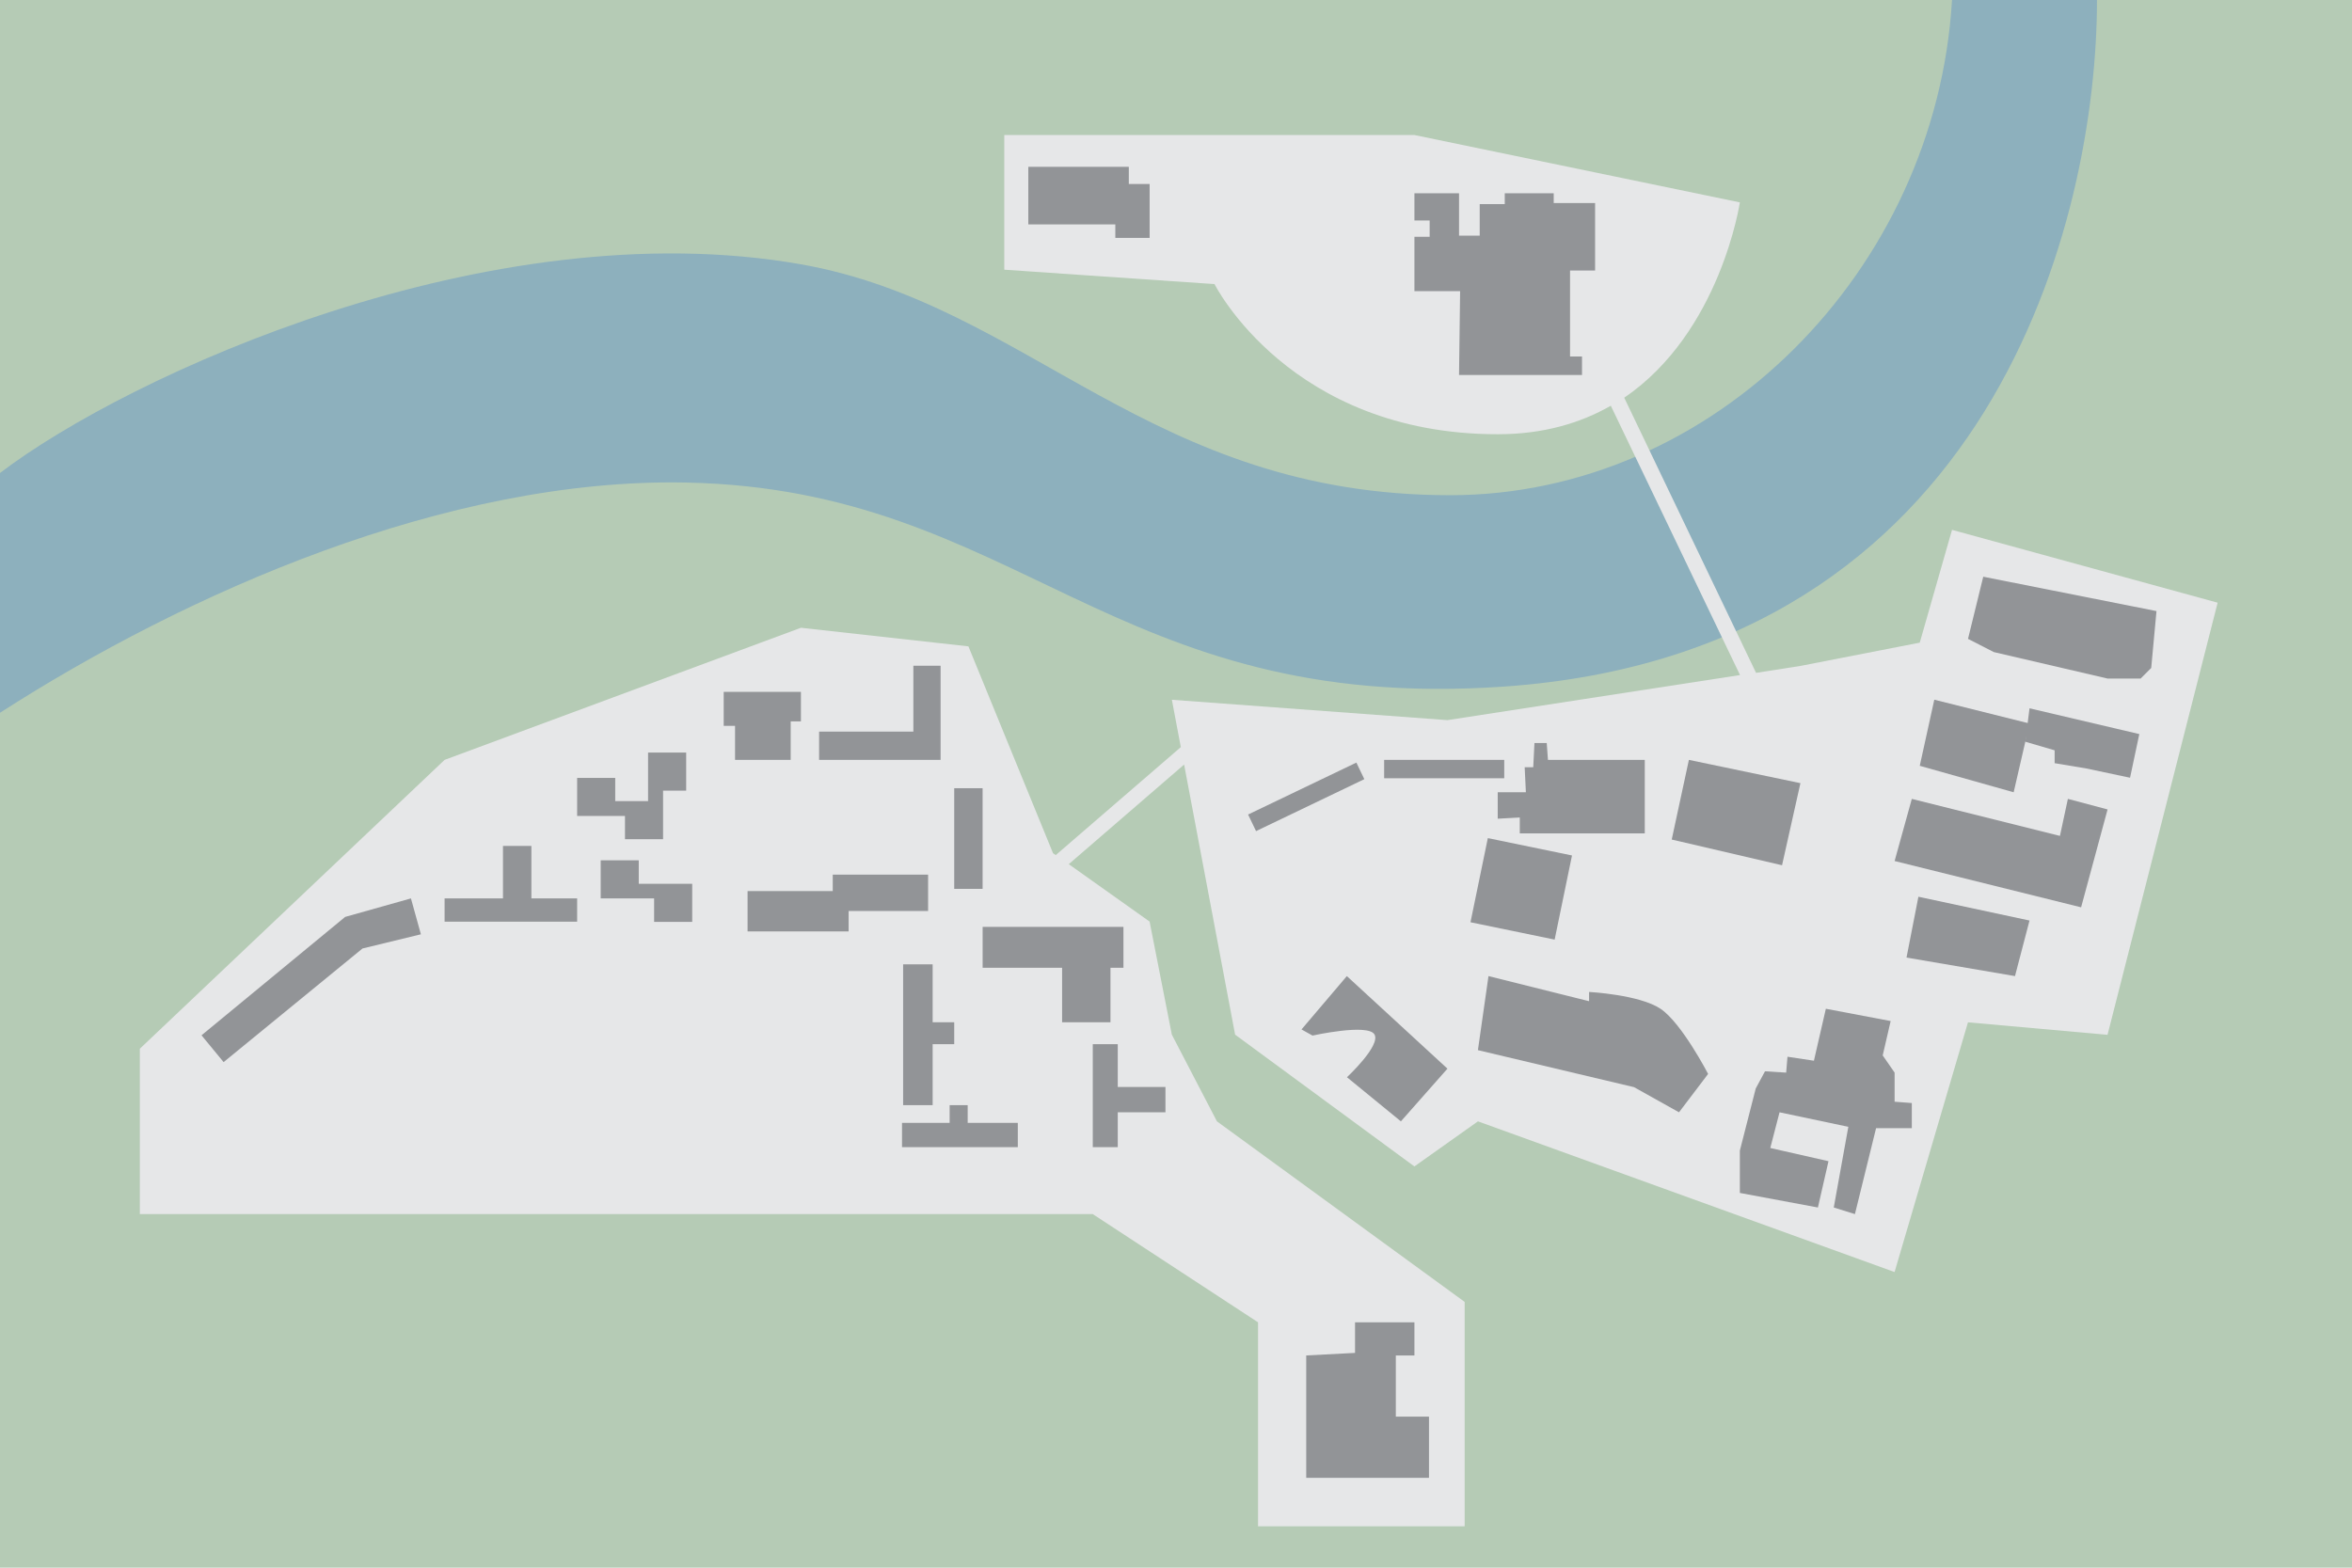 <svg xmlns="http://www.w3.org/2000/svg" viewBox="0 0 678 452"><defs><style>.cls-1{fill:#b5cbb5;}.cls-2{fill:#8db0bd;}.cls-3{fill:#e6e7e8;}.cls-4{fill:#929497;}</style></defs><g id="Layer_2" data-name="Layer 2"><g id="Layer_1-2" data-name="Layer 1"><rect class="cls-1" width="678" height="452"/><path class="cls-2" d="M433.77,197.94c-113.66,8-139.77-56.88-236-58.81-69-1.37-144,31.83-197.8,66.39V136.4c37-28.25,141.19-76,230.88-60.2C296.43,87.74,331.4,142.78,418,142.78,494,142.78,558.09,78,562.7,0h41.79C604.49,62.56,574.75,188,433.77,197.94Z"/><path class="cls-3" d="M562.7,152.77l-9.3,32.52L519,192l-12.79,2-38-79.33C496,95.74,501.54,58.35,501.54,58.35L407.73,38.93H289.5V77.76l60.6,4.15s21.7,43.29,81.64,43.29c13.13,0,23.85-3.21,32.6-8.22l37.25,77.65-84.34,13-79.44-5.87,2.58,13.65-36.05,31.13-.79-.55-24.39-59.63L230.88,181,128.16,219.09,40.31,302.37v47.68H315l47.65,31.2v58.82h59.56v-64.7l-71.41-52.06-13-25-6.41-32.6-23.3-16.55,33.25-28.72,14.7,77.87,51.68,38,18.32-13,120.1,43.45,21.16-72,40.23,3.6,31.74-124.59Z"/><polygon class="cls-4" points="420.59 108.11 456.04 108.11 456.04 102.78 452.59 102.78 452.59 77.99 459.81 77.99 459.81 58.54 447.88 58.54 447.88 55.72 433.77 55.72 433.77 58.85 426.55 58.85 426.55 67.95 420.59 67.95 420.59 55.72 407.73 55.72 407.73 63.56 412.12 63.56 412.12 68.27 407.73 68.27 407.73 83.95 414.94 83.95 420.9 83.95 420.59 108.11"/><path class="cls-4" d="M484,320.7l8.39-11.06s-7.62-14.71-13.72-18.79S458.08,286,458.08,286v2.67l-29-7.24-3.05,21.35,45,10.67Z"/><polygon class="cls-4" points="506.12 313.83 501.54 331.75 501.54 343.95 524.04 348.15 527.09 334.8 510.31 330.99 512.98 320.7 532.81 324.89 528.61 348.15 534.71 350.05 540.81 325.27 551.11 325.27 551.11 318.03 546.15 317.65 546.15 309.26 542.72 304.3 545.01 294.39 526.33 290.85 522.89 305.83 515.27 304.68 514.89 309.26 508.79 308.88 506.12 313.83"/><polygon class="cls-4" points="553.01 258.55 549.58 276.09 580.85 281.43 585.04 265.41 553.01 258.55"/><polygon class="cls-4" points="546.15 248.25 599.91 261.6 607.54 233.38 596.1 230.34 593.81 241.01 551.11 230.34 546.15 248.25"/><polygon class="cls-4" points="567.31 184.2 574.75 188.01 607.54 195.64 617.07 195.64 620.12 192.59 621.64 176.19 571.7 166.28 567.31 184.2"/><polygon class="cls-4" points="553.4 220.8 580.47 228.43 585.04 208.6 557.59 201.74 553.4 220.8"/><polygon class="cls-4" points="616.69 211.65 614.02 224.24 601.44 221.57 592.28 220.04 592.28 216.33 583.83 213.86 585.04 204.22 616.69 211.65"/><polygon class="cls-4" points="481.9 242.06 513.7 249.47 519 225.8 486.85 219.09 481.9 242.06"/><polygon class="cls-4" points="474.13 219.09 474.13 240.29 438.1 240.29 438.1 235.7 431.74 236.05 431.74 228.43 439.86 228.43 439.51 221.21 441.98 221.21 442.33 214.23 445.87 214.23 446.22 219.09 474.13 219.09"/><rect class="cls-4" x="426.14" y="243.89" width="24.77" height="24.77" transform="translate(60.78 -83.27) rotate(11.65)"/><path class="cls-4" d="M388.28,310.59l15.55,12.72,13.42-15.19-29-26.69-13.07,15.38,3.18,1.77s15.9-3.53,17.84-.35S388.28,310.59,388.28,310.59Z"/><rect class="cls-4" x="399" y="219.09" width="34.62" height="5.3"/><rect class="cls-4" x="359.22" y="227.13" width="34.62" height="5.3" transform="translate(-62.34 185.45) rotate(-25.63)"/><polygon class="cls-4" points="296.43 64.7 321.51 64.7 321.51 68.59 331.4 68.59 331.4 53.05 325.4 53.05 325.4 48.1 296.43 48.1 296.43 64.7"/><polygon class="cls-4" points="118.46 259.03 121.33 269.38 104.5 273.47 64.46 306.23 58.09 298.5 99.49 264.37 118.46 259.03"/><polygon class="cls-4" points="128.16 265.74 166.37 265.74 166.37 259.03 153.18 259.03 153.18 243.9 144.99 243.9 144.99 259.03 128.16 259.03 128.16 265.74"/><polygon class="cls-4" points="184.13 254.82 184.13 248.05 173.16 248.05 173.16 259.03 188.56 259.03 188.56 265.8 199.54 265.8 199.54 254.82 184.13 254.82"/><polygon class="cls-4" points="197.8 216.98 186.82 216.98 186.82 230.98 177.35 230.98 177.35 224.29 166.37 224.29 166.37 235.26 180.16 235.26 180.16 241.96 191.14 241.96 191.14 227.96 197.8 227.96 197.8 216.98"/><polygon class="cls-4" points="211.89 219.09 227.93 219.09 227.93 207.99 230.88 207.99 230.88 199.48 208.62 199.48 208.62 209.28 211.89 209.28 211.89 219.09"/><polygon class="cls-4" points="236.12 219.09 271.14 219.09 271.14 191.95 263.29 191.95 263.29 210.94 236.12 210.94 236.12 219.09"/><rect class="cls-4" x="275.07" y="227.26" width="8.18" height="29.02"/><polygon class="cls-4" points="215.5 268.55 244.63 268.55 244.63 262.66 267.54 262.66 267.54 252.18 240.05 252.18 240.05 256.92 215.5 256.92 215.5 268.55"/><polygon class="cls-4" points="283.26 279.03 306.17 279.03 306.17 294.74 320.11 294.74 320.11 279.03 323.85 279.03 323.85 267.24 283.26 267.24 283.26 279.03"/><polygon class="cls-4" points="315.01 301.06 315.01 330.75 322.21 330.75 322.21 320.7 335.96 320.7 335.96 313.4 322.21 313.4 322.21 301.06 315.01 301.06"/><polygon class="cls-4" points="268.85 294.74 268.85 278.04 260.34 278.04 260.34 318.64 268.85 318.64 268.85 301.06 275.07 301.06 275.07 294.74 268.85 294.74"/><polygon class="cls-4" points="273.75 323.75 260.02 323.75 260.02 330.75 293.4 330.75 293.4 323.75 278.95 323.75 278.95 318.64 273.75 318.64 273.75 323.75"/><polygon class="cls-4" points="376.54 390.81 376.54 426.1 411.93 426.1 411.93 408.45 402.37 408.45 402.37 390.81 407.73 390.81 407.73 381.25 390.61 381.25 390.61 390.07 376.54 390.81"/></g></g></svg>